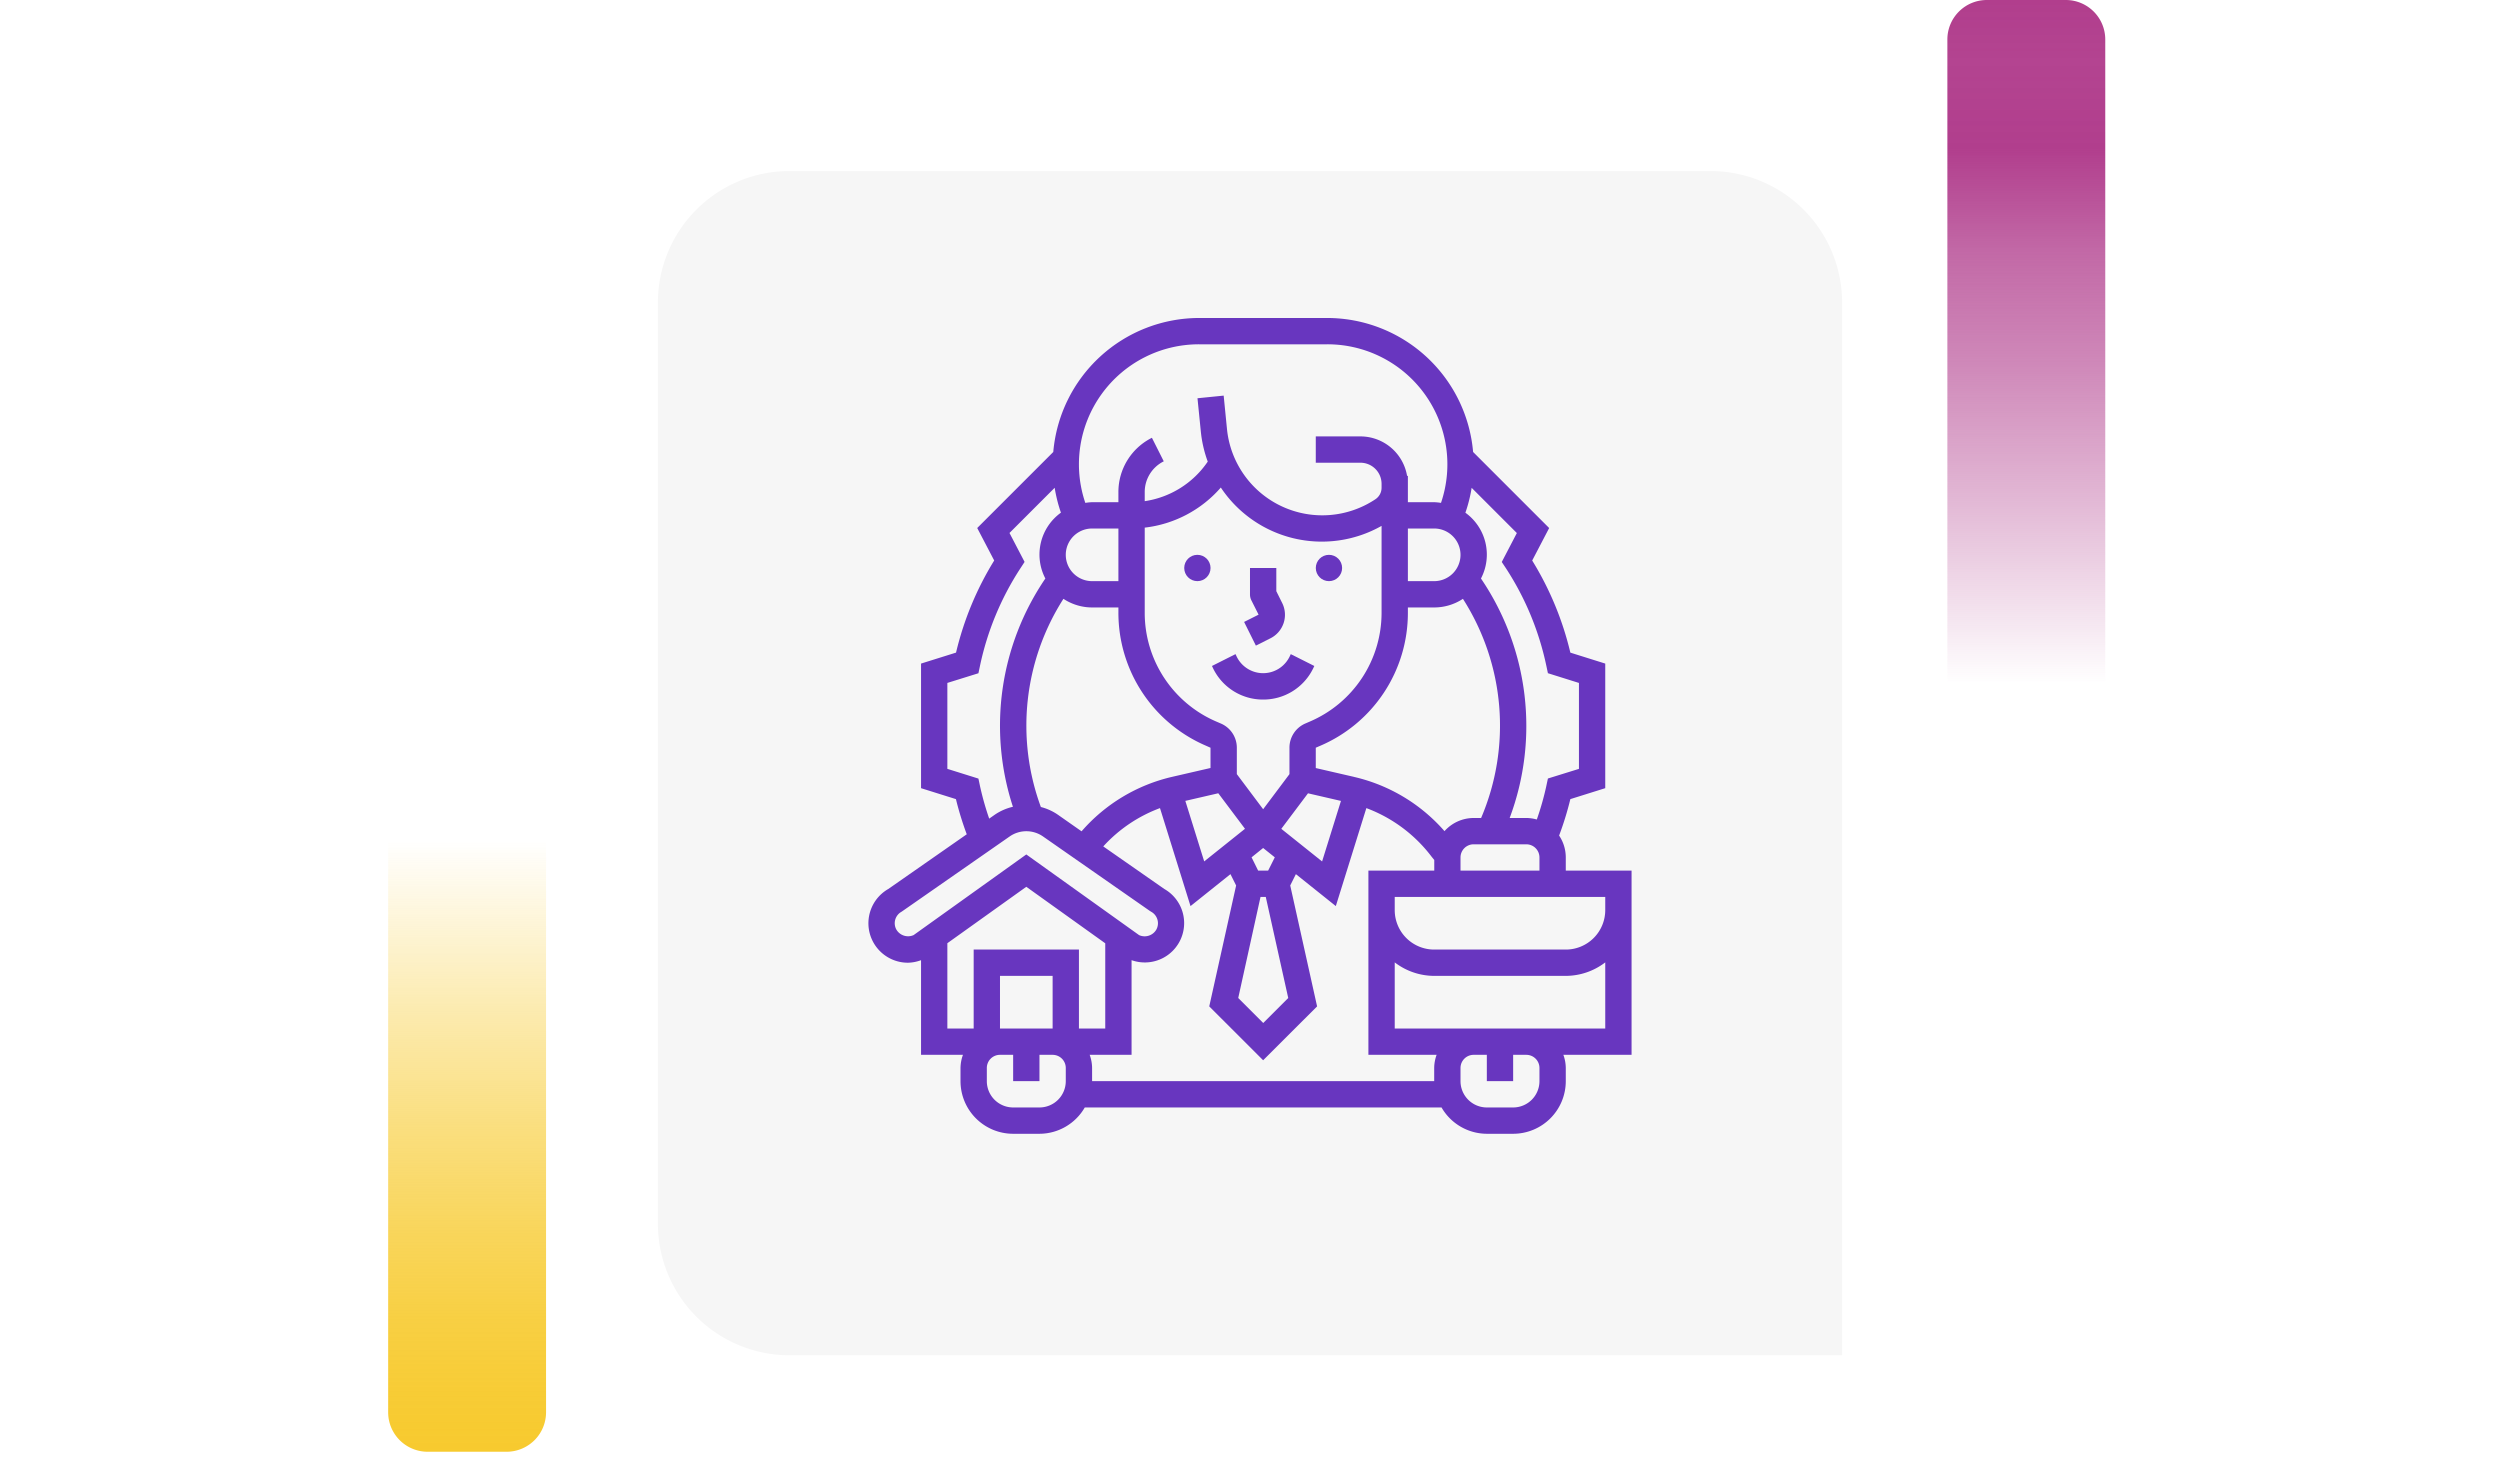<svg xmlns="http://www.w3.org/2000/svg" xmlns:xlink="http://www.w3.org/1999/xlink" width="190" height="112" viewBox="0 0 190 112">
  <defs>
    <linearGradient id="linear-gradient" x1="0.5" x2="0.5" y2="1" gradientUnits="objectBoundingBox">
      <stop offset="0" stop-color="#f7ca2e" stop-opacity="0"/>
      <stop offset="0.091" stop-color="#f7ca2e" stop-opacity="0.129"/>
      <stop offset="0.283" stop-color="#f7ca2e" stop-opacity="0.388"/>
      <stop offset="0.465" stop-color="#f7ca2e" stop-opacity="0.612"/>
      <stop offset="0.633" stop-color="#f7ca2e" stop-opacity="0.78"/>
      <stop offset="0.784" stop-color="#f7ca2e" stop-opacity="0.902"/>
      <stop offset="0.911" stop-color="#f7ca2e" stop-opacity="0.969"/>
      <stop offset="1" stop-color="#f7ca2e"/>
    </linearGradient>
    <linearGradient id="linear-gradient-2" x1="0.5" x2="0.5" y2="1" gradientUnits="objectBoundingBox">
      <stop offset="0" stop-color="#b13e8d" stop-opacity="0"/>
      <stop offset="0.091" stop-color="#b13e8d" stop-opacity="0.129"/>
      <stop offset="0.283" stop-color="#b13e8d" stop-opacity="0.388"/>
      <stop offset="0.465" stop-color="#b13e8d" stop-opacity="0.612"/>
      <stop offset="0.633" stop-color="#b13e8d" stop-opacity="0.78"/>
      <stop offset="0.784" stop-color="#b13e8d"/>
      <stop offset="0.911" stop-color="#b13e8d" stop-opacity="0.969"/>
      <stop offset="1" stop-color="#b13e8d"/>
    </linearGradient>
    <filter id="Rectángulo_40720" x="41" y="4" width="108" height="108" filterUnits="userSpaceOnUse">
      <feOffset dy="3" input="SourceAlpha"/>
      <feGaussianBlur stdDeviation="3" result="blur"/>
      <feFlood flood-opacity="0.161"/>
      <feComposite operator="in" in2="blur"/>
      <feComposite in="SourceGraphic"/>
    </filter>
  </defs>
  <g id="Grupo_136182" data-name="Grupo 136182" transform="translate(-180 -1627)">
    <g id="Grupo_128321" data-name="Grupo 128321" transform="translate(0 1228)">
      <rect id="Rectángulo_40586" data-name="Rectángulo 40586" width="190" height="20" transform="translate(180 444)" fill="none"/>
      <g id="Grupo_108405" data-name="Grupo 108405" transform="translate(209.5 463)">
        <path id="Rectángulo_5242" data-name="Rectángulo 5242" d="M0,0H12a0,0,0,0,1,0,0V43.333a3,3,0,0,1-3,3H3a3,3,0,0,1-3-3V0A0,0,0,0,1,0,0Z" transform="translate(0 0)" fill="url(#linear-gradient)"/>
      </g>
      <g id="Grupo_108406" data-name="Grupo 108406" transform="translate(340 451) rotate(180)">
        <path id="Rectángulo_5242-2" data-name="Rectángulo 5242" d="M0,0H12a0,0,0,0,1,0,0V49a3,3,0,0,1-3,3H3a3,3,0,0,1-3-3V0A0,0,0,0,1,0,0Z" transform="translate(0 0)" fill="url(#linear-gradient-2)"/>
      </g>
      <g transform="matrix(1, 0, 0, 1, 180, 399)" filter="url(#Rectángulo_40720)">
        <path id="Rectángulo_40720-2" data-name="Rectángulo 40720" d="M10,0H80A10,10,0,0,1,90,10V90a0,0,0,0,1,0,0H10A10,10,0,0,1,0,80V10A10,10,0,0,1,10,0Z" transform="translate(50 10)" fill="#f6f6f6"/>
      </g>
    </g>
    <g id="trabaja" transform="translate(245.999 1651.167)">
      <circle id="Elipse_6087" data-name="Elipse 6087" cx="1" cy="1" r="1" transform="translate(34.002 18)" fill="#6836bf"/>
      <circle id="Elipse_6088" data-name="Elipse 6088" cx="1" cy="1" r="1" transform="translate(24.002 18)" fill="#6836bf"/>
      <path id="Trazado_195750" data-name="Trazado 195750" d="M30,29a4.212,4.212,0,0,0,3.789-2.342l.1-.211-1.789-.9-.1.211a2.236,2.236,0,0,1-4,0l-.1-.211-1.789.9.1.211A4.211,4.211,0,0,0,30,29Z" fill="#6836bf"/>
      <path id="Trazado_195751" data-name="Trazado 195751" d="M29.448,24.9l1.1-.553a2,2,0,0,0,.9-2.683l-.447-.9V19H29v2a1,1,0,0,0,.1.447l.553,1.1-1.1.553Z" fill="#6836bf"/>
      <path id="Trazado_195752" data-name="Trazado 195752" d="M53,42V41a2.977,2.977,0,0,0-.507-1.665,23.866,23.866,0,0,0,.855-2.769L56,35.734V26.265l-2.652-.832a23.785,23.785,0,0,0-2.9-7l1.289-2.47-5.78-5.78A11.143,11.143,0,0,0,34.871,0H25.133A11.14,11.14,0,0,0,14.05,10.183L8.27,15.962l1.29,2.469a23.76,23.76,0,0,0-2.9,7L4,26.265v9.469l2.652.832a23.833,23.833,0,0,0,.822,2.672L1.513,43.395A3,3,0,0,0,3,49a3,3,0,0,0,1-.194V56H7.186A2.966,2.966,0,0,0,7,57v1a4,4,0,0,0,4,4h2a3.987,3.987,0,0,0,3.444-2H43.558A3.987,3.987,0,0,0,47,62h2a4,4,0,0,0,4-4V57a2.966,2.966,0,0,0-.184-1H58V42Zm-8,0V41a1,1,0,0,1,1-1h4a1,1,0,0,1,1,1v1ZM16.2,39.013,14.4,37.752a4.042,4.042,0,0,0-1.293-.587,17.9,17.9,0,0,1,1.715-15.822A3.96,3.96,0,0,0,17,22h2v.4a10.987,10.987,0,0,0,6.666,10.112L26,32.66V34.2l-2.921.674A13.009,13.009,0,0,0,16.2,39.013ZM26.784,12.886A9.219,9.219,0,0,0,39,15.8v6.6a8.989,8.989,0,0,1-5.455,8.273l-.331.143A2,2,0,0,0,32,32.659l0,2.009-2,2.666-2-2.668,0-2.007a2,2,0,0,0-1.212-1.838l-.333-.143A8.989,8.989,0,0,1,21,22.4V15.933a9.033,9.033,0,0,0,5.783-3.047ZM45,18a2,2,0,0,1-2,2H41V16h2A2,2,0,0,1,45,18ZM19,20H17a2,2,0,0,1,0-4h2Zm7.591,16.121,2.029,2.7-3.1,2.479-1.434-4.6ZM29.8,44h.4l1.707,7.681-1.9,1.9-1.9-1.9Zm.58-2H29.62l-.5-1.01L30,40.281l.886.709Zm1-3.176,2.029-2.7,2.505.579-1.434,4.6Zm5.541-3.945L34,34.205l0-1.546.331-.143A10.984,10.984,0,0,0,41,22.405V22h2a3.968,3.968,0,0,0,2.183-.656A17.884,17.884,0,0,1,46.566,38H46a2.979,2.979,0,0,0-2.217,1,13.006,13.006,0,0,0-6.86-4.118ZM48.454,19.024a21.788,21.788,0,0,1,3.067,7.4l.121.572,2.359.74v6.531L51.642,35l-.121.572a21.676,21.676,0,0,1-.722,2.543A3.041,3.041,0,0,0,50,38H48.736a19.946,19.946,0,0,0-2.181-18.2,3.925,3.925,0,0,0-1.184-5,11.055,11.055,0,0,0,.475-1.892l3.435,3.436-1.146,2.2ZM25.133,2h9.738a9.118,9.118,0,0,1,8.646,12.052A3.993,3.993,0,0,0,43,14H41V12h-.061A3.6,3.6,0,0,0,37.4,9H34v2h3.4a1.606,1.606,0,0,1,1.6,1.6v.3a1.049,1.049,0,0,1-.469.876A7.279,7.279,0,0,1,27.252,8.444L27,5.9l-1.99.2.255,2.544a9.339,9.339,0,0,0,.525,2.271A7.031,7.031,0,0,1,21,13.922v-.686a2.6,2.6,0,0,1,1.447-2.342l-.9-1.789A4.6,4.6,0,0,0,19,13.236V14H17a3.993,3.993,0,0,0-.515.052A9.118,9.118,0,0,1,25.133,2ZM8.482,35.578l-.121-.572L6,34.266V27.735L8.361,27l.121-.572a21.785,21.785,0,0,1,3.068-7.4l.319-.489-1.147-2.2,3.435-3.435a10.975,10.975,0,0,0,.475,1.891A3.926,3.926,0,0,0,13.448,19.8a19.857,19.857,0,0,0-2.465,17.348,4.086,4.086,0,0,0-1.374.6l-.43.3A22.085,22.085,0,0,1,8.482,35.578Zm-6.359,10.9a1,1,0,0,1,.4-1.356l8.23-5.73a2.218,2.218,0,0,1,2.5,0l8.137,5.672.093.058a1,1,0,0,1,.4,1.358,1.024,1.024,0,0,1-1.311.422L12,40.771,3.435,46.9a1.029,1.029,0,0,1-1.312-.425ZM6,47.517l6-4.288,6,4.295V54H16V48H8v6H6ZM10,54V50h4v4Zm5,4a2,2,0,0,1-2,2H11a2,2,0,0,1-2-2V57a1,1,0,0,1,1-1h1v2h2V56h1a1,1,0,0,1,1,1Zm2,0V57a2.966,2.966,0,0,0-.184-1H20V48.805a2.989,2.989,0,0,0,2.489-5.41l-4.64-3.234a11.006,11.006,0,0,1,4.311-2.912l2.32,7.447,3.036-2.428.43.861-2.042,9.19L30,56.413l4.1-4.094-2.042-9.19.43-.861,3.035,2.427,2.321-7.446a11.076,11.076,0,0,1,4.974,3.713l.187.227V42H38V56h5.184A2.966,2.966,0,0,0,43,57v1Zm34-1v1a2,2,0,0,1-2,2H47a2,2,0,0,1-2-2V57a1,1,0,0,1,1-1h1v2h2V56h1A1,1,0,0,1,51,57Zm-1-3H40V48.974A4.948,4.948,0,0,0,43,50H53a4.948,4.948,0,0,0,3-1.026V54Zm3-6H43a3,3,0,0,1-3-3V44H56v1A3,3,0,0,1,53,48Z" fill="#6836bf"/>
    </g>
  </g>
</svg>
